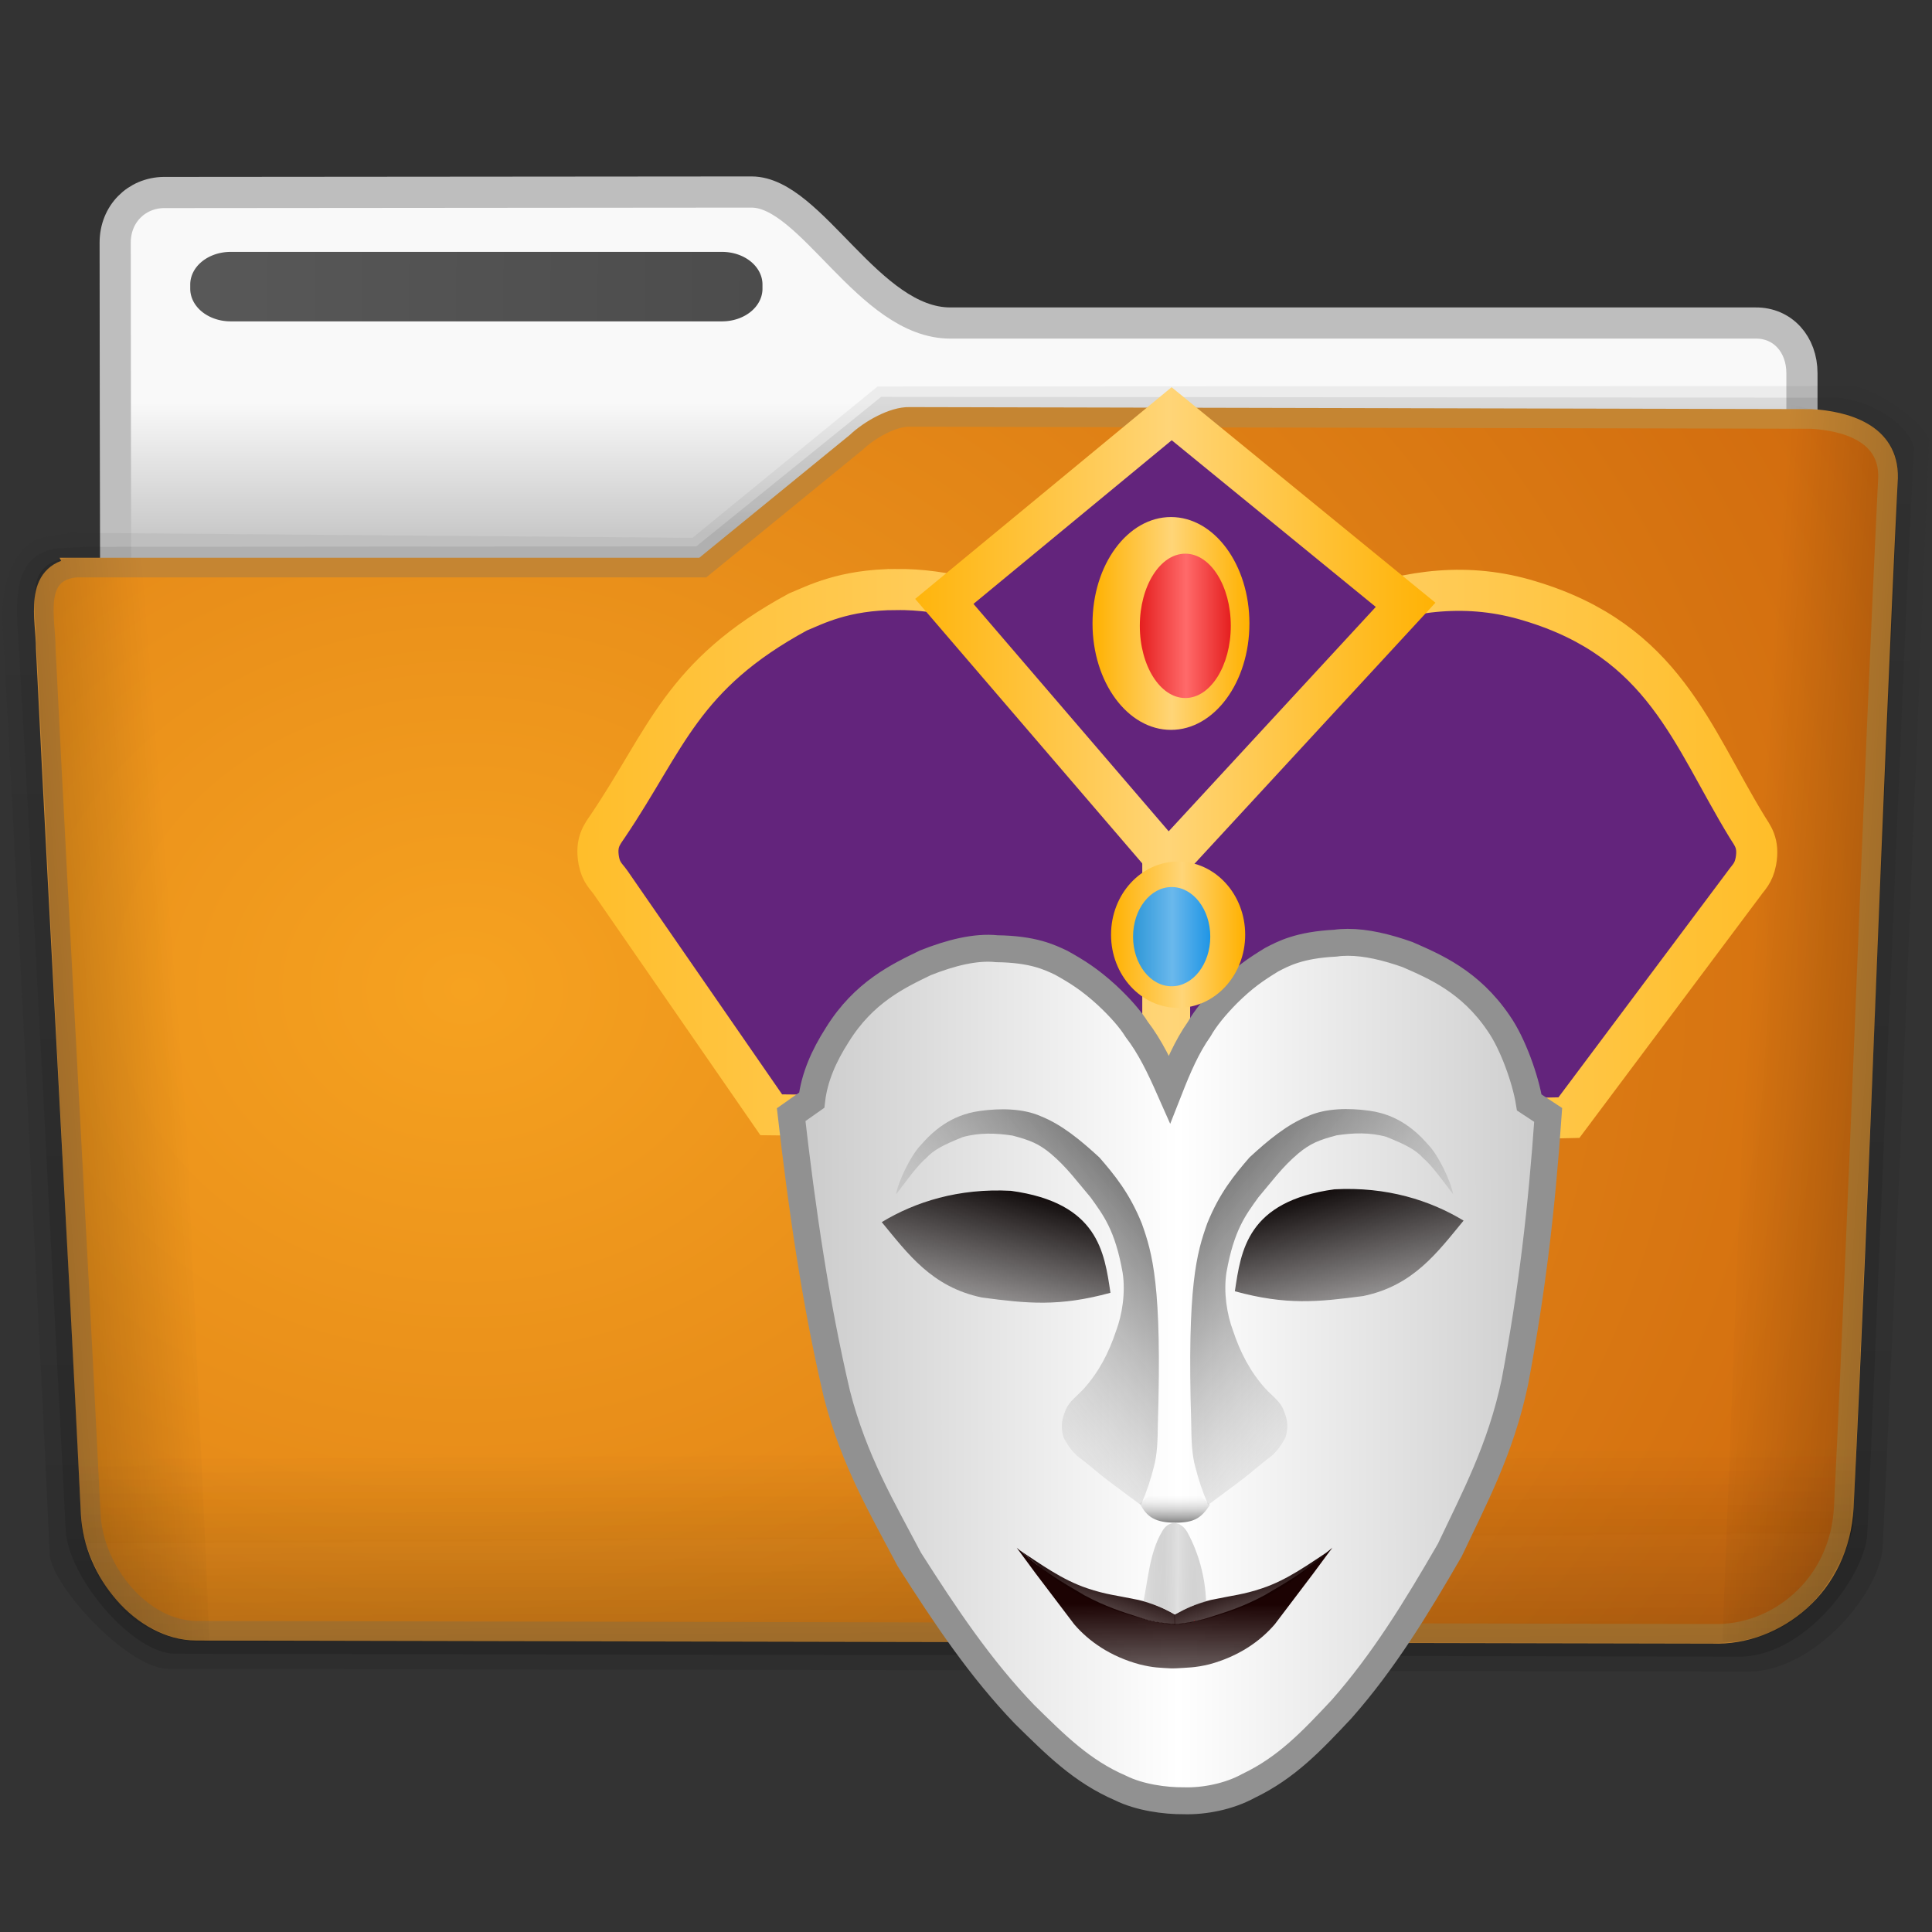 <svg xmlns="http://www.w3.org/2000/svg" viewBox="0 0 128 128" xmlns:xlink="http://www.w3.org/1999/xlink">
<rect x="0" y="0" width="128" height="128" fill="#333333" stroke="none"/>
<defs>
<linearGradient id="linearGradient4177-8-6-2">
<stop offset="0" stop-color="#1f95e5" stop-opacity=".923"/>
<stop offset=".508" stop-color="#6ab8ec"/>
<stop offset="1" stop-color="#1f95e5"/>
</linearGradient>
<linearGradient id="linearGradient3852-9-3">
<stop offset="0" stop-color="#2b2b2b"/>
<stop offset="1" stop-color="#c9c9c9" stop-opacity="0"/>
</linearGradient>
<linearGradient id="linearGradient3805-1-3">
<stop offset="0" stop-color="#060000"/>
<stop offset="1" stop-color="#060000" stop-opacity="0"/>
</linearGradient>
<linearGradient gradientTransform="matrix(.64 0 0 .543 46.672 32.688)" xlink:href="#linearGradient3805-1-3" id="linearGradient3244" y1="97.048" x1="62.646" y2="119.611" gradientUnits="userSpaceOnUse" x2="70.014"/>
<linearGradient gradientTransform="matrix(.128 0 0 .119 21.058 19.906)" xlink:href="#linearGradient3852-9-3" id="linearGradient3242" y1="744.742" x1="444.954" y2="724.27" gradientUnits="userSpaceOnUse" x2="444.963"/>
<linearGradient gradientTransform="matrix(.128 0 0 .119 -72.223 10.367)" xlink:href="#linearGradient3800-92-6" id="linearGradient3236" y1="731.371" x1="849.815" y2="730.628" gradientUnits="userSpaceOnUse" x2="1501.119"/>
<linearGradient gradientTransform="matrix(-.128 0 0 .119 227.831 10.225)" xlink:href="#linearGradient3830-5-7" id="linearGradient3240" y1="597.525" x1="1215.911" y2="738.4" gradientUnits="userSpaceOnUse" x2="1032.716"/>
<linearGradient id="linearGradient3800-92-6">
<stop offset="0" stop-color="#a9a9a9"/>
<stop offset=".498" stop-color="#fff"/>
<stop offset="1" stop-color="#a9a9a9"/>
</linearGradient>
<linearGradient id="linearGradient3830-5-7">
<stop offset="0"/>
<stop offset="1" stop-color="#c9c9c9" stop-opacity="0"/>
</linearGradient>
<linearGradient gradientTransform="matrix(.128 0 0 .119 -72.196 10.241)" xlink:href="#linearGradient3830-5-7" id="linearGradient3238" y1="597.525" x1="1215.911" y2="738.4" gradientUnits="userSpaceOnUse" x2="1032.716"/>
<linearGradient gradientTransform="matrix(-.64 0 0 .543 108.713 32.788)" xlink:href="#linearGradient3805-1-3" id="linearGradient3246" y1="97.048" x1="62.646" y2="119.611" gradientUnits="userSpaceOnUse" x2="70.014"/>
<linearGradient gradientTransform="matrix(.128 0 0 .119 -72.223 10.367)" xlink:href="#linearGradient3948-0-0" id="linearGradient3248" y1="864.807" x1="1175" y2="983.108" gradientUnits="userSpaceOnUse" x2="1174.428"/>
<linearGradient gradientTransform="scale(.735 1.361)" xlink:href="#linearGradient9478-2" id="linearGradient3256" x1="2062.785" gradientUnits="userSpaceOnUse" x2="2170.748"/>
<linearGradient xlink:href="#linearGradient4177-8-6-2" id="linearGradient3258" x1="1517.842" gradientUnits="userSpaceOnUse" x2="1568.493"/>
<linearGradient gradientTransform="scale(.735 1.361)" id="linearGradient9478-2" xlink:href="#linearGradient3786-0-1" x1="2062.785" gradientUnits="userSpaceOnUse" x2="2170.748">
<stop offset="0" stop-color="#ffb100"/>
<stop offset=".529" stop-color="#ffd578"/>
<stop offset="1" stop-color="#ffb100"/>
</linearGradient>
<linearGradient id="linearGradient3990-8-0">
<stop offset="0" stop-color="#7c7c7c" stop-opacity="0"/>
<stop offset=".509" stop-color="#e0e0e0"/>
<stop offset="1" stop-color="#7c7c7c" stop-opacity="0"/>
</linearGradient>
<linearGradient id="linearGradient3948-0-0">
<stop offset="0" stop-color="#1c0303"/>
<stop offset="1" stop-color="#3b3b3b" stop-opacity="0"/>
</linearGradient>
<linearGradient gradientTransform="matrix(.218 0 0 .252 -17.068 -70.56)" xlink:href="#linearGradient3990-8-0" id="linearGradient3254" y1="723.539" x1="451.326" y2="723.466" gradientUnits="userSpaceOnUse" x2="421.742"/>
<linearGradient gradientTransform="matrix(.128 0 0 .119 -72.223 10.367)" xlink:href="#linearGradient3970-8-9" id="linearGradient3250" y1="852.459" x1="1148.903" y2="918.121" gradientUnits="userSpaceOnUse" x2="1127.334"/>
<linearGradient gradientTransform="matrix(-.128 0 0 .119 227.886 10.364)" xlink:href="#linearGradient3970-8-9" id="linearGradient3252" y1="852.459" x1="1148.903" y2="918.121" gradientUnits="userSpaceOnUse" x2="1127.334"/>
<linearGradient id="linearGradient3970-8-9">
<stop offset="0" stop-color="#150101"/>
<stop offset="1" stop-color="#200101" stop-opacity="0"/>
</linearGradient>
<linearGradient id="linearGradient4177-2-5">
<stop offset="0" stop-color="#e51f1f"/>
<stop offset=".508" stop-color="#ff6a6a"/>
<stop offset="1" stop-color="#e51f1f"/>
</linearGradient>
<linearGradient gradientTransform="matrix(-1.267 -.264 -.147 .704 426.584 -2.353)" xlink:href="#linearGradient4983-9-3" id="linearGradient3103" y1="188.891" x1="208.469" y2="190.01" gradientUnits="userSpaceOnUse" x2="223.217"/>
<linearGradient gradientTransform="matrix(1.346 0 0 1.372 -.961 -2.707)" xlink:href="#ButtonShadow-0-0-1" id="linearGradient3097" y1="88.397" x1="55.361" y2="31.652" gradientUnits="userSpaceOnUse" x2="54.949"/>
<linearGradient xlink:href="#linearGradient4177-2-5" id="linearGradient3234" x1="1517.842" gradientUnits="userSpaceOnUse" x2="1568.493"/>
<linearGradient gradientTransform="matrix(1.279 -.235 .148 .627 -301.532 10.56)" xlink:href="#linearGradient4983-9-3" id="linearGradient3101" y1="188.891" x1="208.469" y2="190.01" gradientUnits="userSpaceOnUse" x2="223.217"/>
<linearGradient gradientTransform="matrix(1.006 0 0 .994 100 0)" id="ButtonShadow-0-0-1" y1="92.54" y2="7.017" x2="0" gradientUnits="userSpaceOnUse">
<stop offset="0"/>
<stop offset="1" stop-color="#1b1b1b" stop-opacity=".588"/>
</linearGradient>
<linearGradient gradientTransform="matrix(2.634 0 0 2.887 -134.395 -4.38)" xlink:href="#linearGradient2902" id="linearGradient3090" y1="13.183" y2="16.19" gradientUnits="userSpaceOnUse" x2="0"/>
<linearGradient gradientTransform="matrix(1.369 0 0 1.401 -1.99 -4.243)" xlink:href="#ButtonShadow-0-0-1" id="linearGradient3095" y1="88.397" x1="55.361" y2="31.652" gradientUnits="userSpaceOnUse" x2="54.949"/>
<linearGradient gradientTransform="matrix(1.341 0 0 1.33 -68.673 -1.51)" id="linearGradient2902" y1="13.183" y2="16.19" gradientUnits="userSpaceOnUse" x2="0">
<stop offset="0" stop-color="#f9f9f9"/>
<stop offset="1" stop-color="#c9c9c9"/>
</linearGradient>
<linearGradient id="linearGradient20184-8">
<stop offset="0" stop-color="#595959"/>
<stop offset="1" stop-color="#4c4c4c"/>
</linearGradient>
<linearGradient gradientTransform="matrix(1.359 0 0 1.515 -1.076 -7.691)" xlink:href="#linearGradient20184-8" id="linearGradient3092" y1="21.877" x1="8.086" y2="22.227" gradientUnits="userSpaceOnUse" x2="37.974"/>
<linearGradient id="linearGradient4983-9-3">
<stop offset="0"/>
<stop offset="1" stop-opacity="0"/>
</linearGradient>
<linearGradient id="linearGradient4187-6-4">
<stop offset="0" stop-color="#ffb100"/>
<stop offset=".442" stop-color="#ffd578"/>
<stop offset="1" stop-color="#ffb100"/>
</linearGradient>
<linearGradient gradientTransform="matrix(3.074 0 0 1.774 -9.812 38.151)" xlink:href="#linearGradient2890-6" id="linearGradient3105" y1="49.629" x1="22.935" y2="36.658" gradientUnits="userSpaceOnUse" x2="22.809"/>
<linearGradient gradientTransform="matrix(.114 0 0 .096 -172.214 18.468)" xlink:href="#linearGradient3786-0-1" id="linearGradient3230" x1="2027.129" gradientUnits="userSpaceOnUse" x2="2349.501"/>
<linearGradient xlink:href="#linearGradient3786-0-1" id="linearGradient3232" x1="1516.154" gradientUnits="userSpaceOnUse" x2="1595.507"/>
<linearGradient id="linearGradient3786-0-1">
<stop offset="0" stop-color="#ffb100"/>
<stop offset=".505" stop-color="#ffd578"/>
<stop offset="1" stop-color="#ffb100"/>
</linearGradient>
<linearGradient gradientTransform="matrix(.119 0 0 .096 -103.315 71.702)" xlink:href="#linearGradient4187-6-4" id="linearGradient3228" y1="-64.885" x1="1254.131" y2="-62.497" gradientUnits="userSpaceOnUse" x2="1856.328"/>
<linearGradient gradientTransform="matrix(1.535 0 0 1.327 -5.021 -.049)" id="linearGradient2890-6" y1="49.629" y2="36.658" x1="22.935" gradientUnits="userSpaceOnUse" x2="22.809">
<stop offset="0" stop-color="#0a0a0a" stop-opacity=".498"/>
<stop offset="1" stop-color="#0a0a0a" stop-opacity="0"/>
</linearGradient>
<linearGradient id="linearGradient4329-1-1">
<stop offset="0" stop-color="#ffb100"/>
<stop offset=".497" stop-color="#ffd578"/>
<stop offset="1" stop-color="#ffb100"/>
</linearGradient>
<linearGradient gradientTransform="matrix(3.074 0 0 1.774 -9.583 38.098)" xlink:href="#linearGradient2890-6" id="linearGradient3107" y1="49.629" x1="22.935" y2="36.658" gradientUnits="userSpaceOnUse" x2="22.809"/>
<linearGradient gradientTransform="matrix(.61 0 0 .486 78.554 -37.065)" xlink:href="#linearGradient4329-1-1" id="linearGradient3226" y1="206.823" x1="-100.862" y2="206.127" gradientUnits="userSpaceOnUse" x2="98.587"/>
<radialGradient cx="23.795" cy="51.561" gradientTransform="matrix(2.293 .011 -.009 1.914 -23.297 -26.432)" id="radialGradient3099" r="45.415" gradientUnits="userSpaceOnUse">
<stop offset="0" stop-color="#f6a220"/>
<stop offset="1" stop-color="#d06a0e"/>
</radialGradient>
</defs>
<g transform="translate(0 -7)">
<path fill="url(#linearGradient3090)" stroke="#bebebe" stroke-linejoin="round" stroke-linecap="round" stroke-width="2.065" d="m10.861,19.753c-1.818,.022-3.23,1.423-3.23,3.322 0,15.917 .085,28.112 0,42.578 3.78,0 111.752-10.713 111.752-15.309v-18.622c0-1.899-1.263-3.342-3.082-3.321h-53.342c-5.392,0-9.214-8.679-13.168-8.679l-38.929,.032z"/>
<path fill="url(#linearGradient3092)" display="block" d="m15.279,23.688h32.562a2.675,2.162 0 0,1 2.675,2.162v.279a2.675,2.162 0 0,1 -2.675,2.162h-32.562a2.675,2.162 0 0,1 -2.675-2.162v-.279a2.675,2.162 0 0,1 2.675-2.162"/>
<path opacity=".1" fill="url(#linearGradient3095)" d="m3.122,42.567c-2.397,.336-3.02,3.508-2.964,5.491 .474,8.213 2.791,53.979 3.131,61.816-.054,1.982 5.094,7.657 7.85,7.693l104.79,.179c4.447-.094 8.782-5.438 8.809-8.404 1.106-22.997 2.728-65.597 3.069-73.185-.408-1.321-3.601-3.417-5.055-3.584l-64.612,.033-12.258,10.024-41.239-.331z"/>
<path opacity=".15" fill="url(#linearGradient3097)" d="m3.904,43.318c-2.974,.329-2.827,3.25-2.752,5.193 .709,10.935 2.884,53.756 3.207,59.907 .195,3.146 4.404,8.112 7.224,8.147l103.454,.192c4.374,.153 8.386-5.144 8.662-7.981 .203-3.005 2.662-65.186 3.111-72.094-.49-1.819-3.102-3.171-5.061-3.335l-63.373-.053-12.245,9.902-40.349,.033z"/>
<path fill="url(#radialGradient3099)" stroke="#c58532" stroke-width="1.301" d="m5.001,44.605c-2.877,.311-1.96,3.46-1.97,5.345 1.053,21.341 1.934,36.029 2.98,57.37 .189,3.816 3.403,7.688 6.988,7.721l100.455,.202c4.231,.145 8.434-3.178 8.701-8.372 1.052-21.343 1.886-46.88 2.932-68.223 .079-2.978-2.863-3.761-5.077-3.893l-59.756-.133c-1.072-.031-2.64,.839-3.531,1.69l-10.161,8.291h-41.562z"/>
<path opacity=".4" fill="url(#linearGradient3101)" d="m10.671,43.964 3.211,71.777c-2.727,.198-4.44-.937-6.111-2.677-1.328-1.383-2.256-3.935-2.382-5.068l-3.028-59.395c-.017-.23-.076-.882-.093-1.393-.009-.268 .012-.498 .017-.606 .038-.763 .079-1.866 1.293-2.404 .608-.269 .669-.225 2.851-.218 1.12,.004 2.487-.024 4.242-.017z"/>
<path opacity=".4" fill="url(#linearGradient3103)" d="m117.33,33.695-3.222,82.068c2.462,.222 4.784-1.171 6.377-3.041 1.232-1.446 2.457-3.94 2.31-5.465l2.891-66.807c.026-.394 .048-1.779 .052-2.132 .029-2.702-2.84-4.114-5.126-4.14-1.109-.012-1.543-.49-3.282-.483z"/>
<path opacity=".4" fill="url(#linearGradient3105)" d="m5.025,64.755 119.594,.045c1.705,.001-.169,1.107-.169,2.089l-1.698,41.189c0,.53-1.464,4.255-3.276,5.777-1.547,1.299-3.895,2.051-6.219,2.048l-100.41-.142c-.789-.001-3.212-.748-4.733-2.306-1.764-1.806-2.497-4.213-2.671-5.245l-2.206-41.645c0-.984 .087-1.81 1.791-1.81z"/>
<path opacity=".4" fill="url(#linearGradient3107)" d="m5.254,64.702 118.789,.089c1.705,.001 .144,1.062 .144,2.045l-1.609,41.636c-.045,1.424-.704,2.69-2.606,4.838-1.339,1.512-3.493,2.544-6.488,2.54l-100.41-.142c-.789-.001-3.433-.464-4.954-2.021-1.764-1.806-2.518-4.023-2.692-5.055l-1.964-42.12c0-.984 .087-1.81 1.791-1.81z"/>
</g>
<g transform="translate(-0 -7)">
<path fill="#63247c" stroke="url(#linearGradient3226)" stroke-width="2.722" d="m59.371,46.056c-3.49,.012-5.362,1.02-6.512,1.491-7.7,4.175-8.686,8.406-12.594,14.189-.371,.549-.815,1.063-.591,2.292 .154,.796 .5,1.041 .782,1.442l10.642,15.389c3.958,.054 7.651,.04 10.855,.031l9.48-.39 6.426,.261 7.223,.201 6.106-.043c7.298-.011 8.51,.256 12.756,.129l11.623-15.533c.28-.401 .61-.646 .763-1.442 .223-1.229-.229-1.717-.572-2.277-3.686-6.02-5.52-12.324-14.416-14.982-8.058-2.472-15.639,1.969-23.168,7.089-6.16-4.162-12.346-7.899-18.802-7.848z"/>
<path fill="url(#linearGradient3228)" d="m77.264,56.561a1.586,1.414 0 0,1 1.586,1.414v18.668a1.586,1.414 0 0,1 -1.586,1.414 1.586,1.414 0 0,1 -1.586-1.414v-18.668a1.586,1.414 0 0,1 1.586-1.414"/>
<path fill="#63247c" stroke="url(#linearGradient3230)" stroke-width="2.715" d="m77.625,34.411-15.061,12.433 14.828,17.273 15.733-17.046z"/>
<path fill="url(#linearGradient3232)" d="m1595.507,295.479c0,40.562-17.764,73.444-39.677,73.444-21.913,0-39.677-32.882-39.677-73.444 0-40.562 17.764-73.444 39.677-73.444 21.913,0 39.677,32.882 39.677,73.444z" transform="matrix(.131 0 0 .096 -126.234 19.94)"/>
<path fill="url(#linearGradient3234)" d="m1568.493,239.763c0,27.508-11.339,49.807-25.326,49.807-13.987,0-25.326-22.299-25.326-49.807 0-27.508 11.339-49.807 25.326-49.807 13.987,0 25.326,22.299 25.326,49.807z" transform="matrix(.119 0 0 .096 -105.107 25.447)"/>
<path fill="url(#linearGradient3236)" stroke="#919191" stroke-width="1.784" d="m89.289,69.431c-.281,.001-.556,.017-.818,.056-2.412,.124-3.456,.697-4.222,1.096-1.07,.655-1.825,1.172-2.913,2.243-.837,.85-1.482,1.642-1.888,2.359-.822,1.165-1.412,2.546-1.968,3.959-.625-1.412-1.282-2.792-2.167-3.941-.437-.701-1.118-1.466-1.992-2.284-1.135-1.029-1.911-1.518-3.009-2.132-.783-.369-1.855-.9-4.27-.932-1.408-.151-3.078,.274-4.737,.936-1.766,.859-4.067,1.923-5.831,4.769-.896,1.396-1.523,2.829-1.696,4.331l-1.361,.958c.715,6.237 1.606,12.435 3.029,18.512 1.133,4.419 3.027,7.59 4.801,10.961 2.406,3.778 4.698,7.202 7.627,10.255 2.058,2.019 3.776,3.765 6.367,4.885 1.244,.621 2.951,.855 4.187,.843 1.347,.042 2.998-.276 4.29-.986 2.54-1.217 4.196-2.987 6.164-5.083 2.791-3.163 4.93-6.667 7.168-10.534 1.623-3.436 3.377-6.681 4.314-11.139 1.153-6.127 1.768-11.435 2.207-17.695l-1.253-.826c-.239-1.494-1.079-3.897-2.036-5.258-1.887-2.776-4.232-3.752-6.034-4.543-1.371-.485-2.742-.814-3.959-.81z"/>
<path fill="url(#linearGradient3238)" d="m60.984,82.887c.793-.909 1.973-2.012 3.918-2.281 1.39-.196 2.895-.163 4.037,.34 1.426,.566 2.678,1.617 3.904,2.744 1.005,1.159 1.998,2.37 2.803,4.365 .702,1.973 1.349,4.105 1.065,13.295-.009,1.074-.046,2.056-.268,2.851-.241,.924-.423,1.474-.851,2.517l-1.887-1.405c-.635-.457-1.125-.899-1.981-1.585-.525-.342-.931-.85-1.253-1.476-.178-.579-.195-1.066 .13-1.832 .236-.594 .801-.96 1.218-1.429 .978-1.092 1.65-2.375 2.131-3.836 .393-1.039 .632-2.522 .427-3.84-.501-2.814-1.27-3.795-2.114-4.973-.923-1.087-1.581-2.009-2.648-2.91-.792-.659-1.38-.893-2.54-1.198-1.096-.165-2.192-.206-3.288,.1-1.248,.502-1.94,.846-2.444,1.413-.599,.485-1.546,1.841-1.977,2.383 .137-.856 .98-2.576 1.618-3.245z"/>
<path fill="url(#linearGradient3240)" d="m94.65,82.871c-.793-.909-1.973-2.012-3.918-2.281-1.39-.196-2.895-.163-4.037,.34-1.426,.566-2.678,1.617-3.904,2.744-1.005,1.159-1.998,2.37-2.803,4.365-.702,1.973-1.349,4.105-1.065,13.295 .009,1.074 .046,2.056 .268,2.851 .241,.924 .423,1.474 .851,2.517l1.887-1.405c.635-.457 1.125-.899 1.981-1.585 .525-.342 .931-.85 1.253-1.476 .178-.579 .195-1.066-.13-1.832-.236-.594-.801-.96-1.218-1.429-.978-1.092-1.65-2.375-2.131-3.836-.393-1.039-.632-2.522-.427-3.84 .501-2.814 1.27-3.795 2.114-4.973 .923-1.087 1.581-2.009 2.648-2.91 .792-.659 1.38-.893 2.54-1.198 1.096-.165 2.192-.206 3.288,.1 1.248,.502 1.939,.846 2.444,1.413 .599,.485 1.546,1.841 1.977,2.383-.137-.856-.98-2.576-1.618-3.245z"/>
<path fill="url(#linearGradient3242)" d="m75.52,106.598c.437,.928 1.084,1.292 2.367,1.282 1.224-.002 1.685-.292 2.277-1.178-1.955-1.928-2.527-1.887-4.644-.105z"/>
<path fill="url(#linearGradient3244)" d="m96.966,87.869c-2.216-1.341-5.087-2.259-8.556-2.074-5.796,.791-6.191,4.072-6.597,6.755 3.409,.934 5.508,.711 8.502,.316 3.339-.686 4.937-2.926 6.651-4.997z"/>
<path fill="url(#linearGradient3246)" d="m58.418,87.969c2.216-1.341 5.087-2.259 8.556-2.074 5.796,.791 6.191,4.072 6.597,6.755-3.409,.934-5.508,.711-8.502,.316-3.339-.686-4.937-2.926-6.651-4.997z"/>
<path fill="url(#linearGradient3248)" d="m88.275,109.533c-1.961,1.727-2.887,2.201-4.498,3.157-1.41,.756-2.477,1.088-3.468,1.406-.819,.273-1.58,.42-2.399,.508l-.277-.016c-.826-.087-1.444-.196-2.269-.472-.991-.319-2.098-.663-3.508-1.419-1.611-.956-2.537-1.43-4.498-3.157l1.257,1.705 2.554,3.369c.959,1.121 2.399,2.138 4.346,2.659 .919,.227 1.323,.215 2.069,.262l.315-.004c.75-.048 1.295-.037 2.218-.265 1.947-.522 3.388-1.538 4.346-2.659l2.554-3.373 1.257-1.701z"/>
<path fill="url(#linearGradient3250)" d="m77.829,113.964 .017,.677c-1.064-.089-2.1-.355-3.203-.705-1.164-.367-1.794-.65-2.889-1.176-1.655-.776-2.947-2.064-4.343-3.141 1.526,.995 2.933,2.046 4.639,2.614 1.199,.408 2.03,.485 3.046,.702 .896,.152 1.907,.542 2.732,1.028z"/>
<path fill="url(#linearGradient3252)" d="m77.81,113.971 .007,.668c1.064-.089 2.1-.355 3.203-.705 1.164-.367 1.794-.65 2.889-1.176 1.655-.776 2.947-2.064 4.343-3.141-1.526,.995-2.933,2.046-4.639,2.614-1.199,.408-2.03,.485-3.046,.702-.896,.152-1.931,.551-2.756,1.037z"/>
<path fill="#ff0909" d="m1182.279,873.798 .093,.11 .144-.015-.076,.123 .058,.132-.14-.034-.108,.096-.011-.144-.125-.073 .134-.055z" transform="matrix(.128 0 0 .119 -72.223 10.367)"/>
<path fill="url(#linearGradient3254)" d="m76.97,108.504c-.798,1.358-.914,3.156-1.214,4.601 .89,.243 1.468,.478 2.083,.863 .721-.398 1.341-.677 2.07-.852-.061-1.645-.498-3.242-1.25-4.612-.484-.814-1.283-.778-1.689,0z"/>
<path fill="url(#linearGradient3256)" d="m1595.507,295.479c0,40.562-17.764,73.444-39.677,73.444-21.913,0-39.677-32.882-39.677-73.444 0-40.562 17.764-73.444 39.677-73.444 21.913,0 39.677,32.882 39.677,73.444z" transform="matrix(.112 0 0 .066 -96.2 49.425)"/>
<path fill="url(#linearGradient3258)" d="m1568.493,239.763c0,27.508-11.339,49.807-25.326,49.807-13.987,0-25.326-22.299-25.326-49.807 0-27.508 11.339-49.807 25.326-49.807 13.987,0 25.326,22.299 25.326,49.807z" transform="matrix(.101 0 0 .066 -78.234 53.232)"/>
</g>
</svg>
